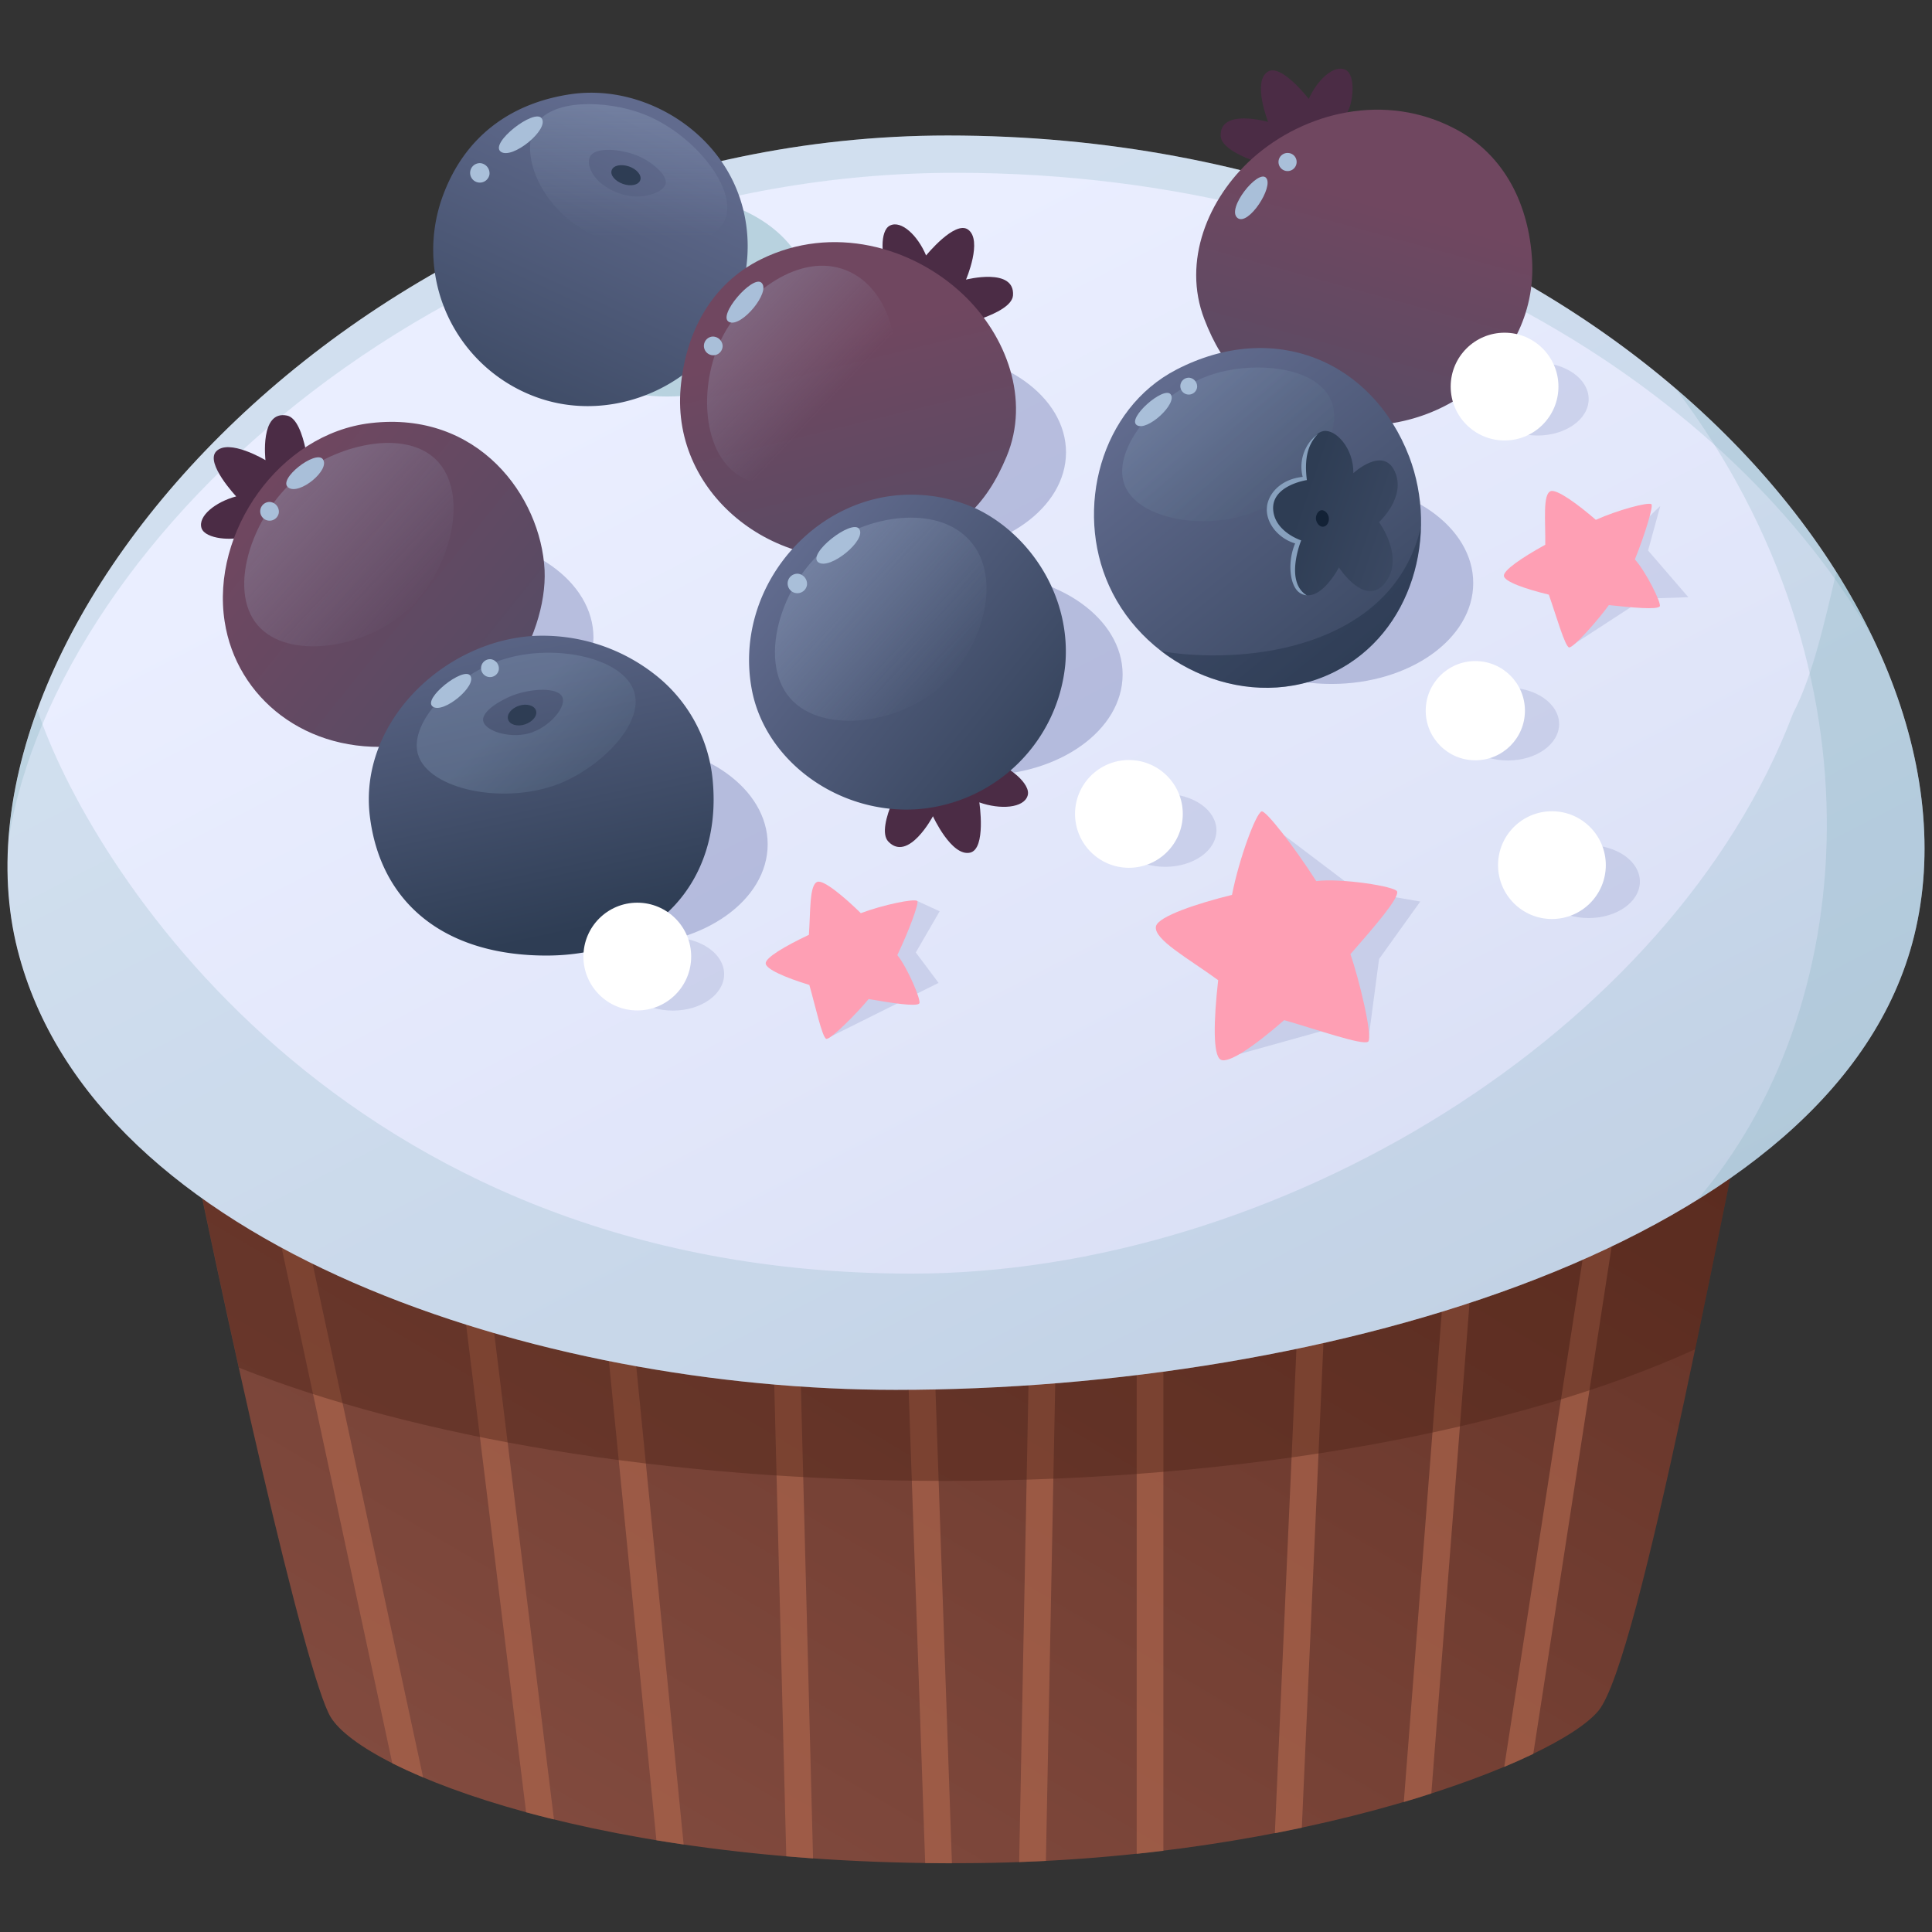 <svg id="Layer_1" data-name="Layer 1" xmlns="http://www.w3.org/2000/svg" xmlns:xlink="http://www.w3.org/1999/xlink" viewBox="0 0 516 516"><rect x="0" y="0" width="516" height="516" fill="#333333" stroke="none"/><defs><style>.cls-1{fill:url(#linear-gradient);}.cls-2{opacity:0.7;}.cls-3{fill:#ab644c;}.cls-4{fill:#4b2214;}.cls-4,.cls-7,.cls-8{opacity:0.4;}.cls-5{fill:url(#linear-gradient-2);}.cls-6,.cls-7{fill:#6f7ab0;}.cls-6,.cls-9{opacity:0.2;}.cls-8,.cls-9{fill:#6fa9b0;}.cls-10{fill:url(#linear-gradient-3);}.cls-11,.cls-16,.cls-19,.cls-21,.cls-23,.cls-25,.cls-26{opacity:0.3;}.cls-11{fill:url(#linear-gradient-4);}.cls-12{fill:#a9bfd9;}.cls-13{fill:#2e3d54;}.cls-14{fill:#4b2c45;}.cls-15{fill:url(#linear-gradient-5);}.cls-16{fill:url(#linear-gradient-6);}.cls-17{fill:url(#linear-gradient-7);}.cls-18{fill:url(#linear-gradient-8);}.cls-19{fill:url(#linear-gradient-9);}.cls-20{fill:url(#linear-gradient-10);}.cls-21{fill:url(#linear-gradient-11);}.cls-22{fill:url(#linear-gradient-12);}.cls-23{fill:url(#linear-gradient-13);}.cls-24{fill:url(#linear-gradient-14);}.cls-25,.cls-28{fill:#132236;}.cls-26{fill:url(#linear-gradient-15);}.cls-27{fill:url(#linear-gradient-16);}.cls-29{fill:#87a0bd;}.cls-30{fill:#fff;}.cls-31{fill:#fe9fb4;}</style><linearGradient id="linear-gradient" x1="329.88" y1="201.83" x2="151.21" y2="503.73" gradientUnits="userSpaceOnUse"><stop offset="0" stop-color="#633125"/><stop offset="0.09" stop-color="#663428"/><stop offset="1" stop-color="#824b3f"/></linearGradient><linearGradient id="linear-gradient-2" x1="188.19" y1="90.14" x2="338.24" y2="380.94" gradientUnits="userSpaceOnUse"><stop offset="0" stop-color="#eaeeff"/><stop offset="0.62" stop-color="#e0e5f9"/><stop offset="1" stop-color="#d7ddf3"/></linearGradient><linearGradient id="linear-gradient-3" x1="-246.72" y1="-264.41" x2="-245.57" y2="-144.79" gradientTransform="translate(283.94 377.71) rotate(25.1)" gradientUnits="userSpaceOnUse"><stop offset="0" stop-color="#616b8e"/><stop offset="0.65" stop-color="#404d68"/><stop offset="1" stop-color="#2e3d54"/></linearGradient><linearGradient id="linear-gradient-4" x1="167.89" y1="18.18" x2="167.89" y2="63.11" gradientUnits="userSpaceOnUse"><stop offset="0" stop-color="#a9bfd9"/><stop offset="1" stop-color="#a9bfd9" stop-opacity="0"/></linearGradient><linearGradient id="linear-gradient-5" x1="222.04" y1="90.18" x2="240.88" y2="167.4" gradientUnits="userSpaceOnUse"><stop offset="0" stop-color="#704760"/><stop offset="1" stop-color="#514c65"/></linearGradient><linearGradient id="linear-gradient-6" x1="193.13" y1="81.41" x2="221.09" y2="107.83" xlink:href="#linear-gradient-4"/><linearGradient id="linear-gradient-7" x1="574.02" y1="256.19" x2="592.86" y2="333.41" gradientTransform="matrix(-1, -0.03, -0.03, 1, 950.58, -184.53)" xlink:href="#linear-gradient-5"/><linearGradient id="linear-gradient-8" x1="70.62" y1="130.68" x2="149.61" y2="194.34" xlink:href="#linear-gradient-5"/><linearGradient id="linear-gradient-9" x1="73.91" y1="127.3" x2="111.55" y2="162.81" xlink:href="#linear-gradient-4"/><linearGradient id="linear-gradient-10" x1="210.82" y1="148.87" x2="289.7" y2="212.44" gradientTransform="matrix(1, 0, 0, 1, 0, 0)" xlink:href="#linear-gradient-3"/><linearGradient id="linear-gradient-11" x1="214.72" y1="146.28" x2="254.02" y2="183.36" xlink:href="#linear-gradient-4"/><linearGradient id="linear-gradient-12" x1="132.25" y1="156.03" x2="152.34" y2="249.08" gradientTransform="matrix(1, 0, 0, 1, 0, 0)" xlink:href="#linear-gradient-3"/><linearGradient id="linear-gradient-13" x1="137.68" y1="190.31" x2="177.56" y2="229.74" gradientUnits="userSpaceOnUse"><stop offset="0" stop-color="#87a0bd"/><stop offset="1" stop-color="#2e3d54"/></linearGradient><linearGradient id="linear-gradient-14" x1="309.17" y1="110.35" x2="394.15" y2="198.45" gradientTransform="translate(10.38 -31.63) rotate(4.91)" gradientUnits="userSpaceOnUse"><stop offset="0" stop-color="#616b8e"/><stop offset="1" stop-color="#2e3d54"/></linearGradient><linearGradient id="linear-gradient-15" x1="314.15" y1="108.18" x2="361.91" y2="152.78" gradientTransform="translate(10.38 -31.63) rotate(4.91)" xlink:href="#linear-gradient-13"/><linearGradient id="linear-gradient-16" x1="412.01" y1="153.17" x2="349.66" y2="137.7" gradientTransform="translate(10.38 -31.63) rotate(4.91)" gradientUnits="userSpaceOnUse"><stop offset="0.16" stop-color="#506082"/><stop offset="0.35" stop-color="#404d68"/><stop offset="1" stop-color="#2e3d54"/></linearGradient></defs><title>Artboard 7</title><path class="cls-1" d="M88.31,458.59c8.84,14.64,72.75,40.13,172.57,39,87.38-.95,155.05-27.16,166.08-40.74s33.58-136.73,49-210.45c15-71.42-161.23-27.92-222.84-23.68-53.84,3.7-221.11-13-207.2,57.6C60.12,352.32,81.62,447.51,88.31,458.59Z"/><g class="cls-2"><path class="cls-3" d="M310.72,494.31V340.53l-35.61,7.79-2.91,149q3.6-.14,7.14-.31l2.79-143,21.46-4.7V495.12Q307.19,494.75,310.72,494.31Z"/><path class="cls-3" d="M254.24,497.65l-5.46-157.12L206,339l4,156.79q3.53.3,7.15.56l-3.87-150,28.57,1L247.1,497.6Q250.64,497.65,254.24,497.65Z"/><path class="cls-3" d="M382.28,479,395.76,305.9l-47-2-8.27,185.71q3.66-.71,7.2-1.46l7.89-176.82L388,312.72,374.93,481.29C377.45,480.55,379.91,479.8,382.28,479Z"/><path class="cls-3" d="M409.51,468.43l28.06-181.66-7.05-1.09L401.75,471.91C404.54,470.74,407.12,469.58,409.51,468.43Z"/><path class="cls-3" d="M113,474.69,73.33,290.31l-7,1.57,38.45,179.06C107.28,472.19,110,473.44,113,474.69Z"/><path class="cls-3" d="M164,305.2H118.51l22,178.83c2.4.65,4.9,1.29,7.44,1.91L126.62,312.33h30.94L175.31,491.5c2.39.39,4.81.77,7.28,1.13Z"/></g><path class="cls-4" d="M452.76,360.35C460,325.63,467.51,287.46,474,256.18c-32.51-20.44-85.85-36-149.47-42.74-28.25,3.93-54.23,8.14-71.35,9.32-53.84,3.7-221.11-13-207.2,57.6,5.3,26.92,11.63,57.1,17.82,84.91,46.74,18.58,114,30.25,188.73,30.25C333.64,395.52,405.93,381.77,452.76,360.35Z"/><path class="cls-5" d="M4.68,253.62C-17.4,166.41,99.6,36.19,253.14,36.19c171,0,280,125.51,258.07,213.85-20.44,82.39-157.32,121.16-272,121.16C145.32,371.2,25.07,334.07,4.68,253.62Z"/><ellipse class="cls-6" cx="179.72" cy="260.18" rx="13.68" ry="9.73"/><ellipse class="cls-7" cx="167.14" cy="225.5" rx="37.89" ry="26.96"/><ellipse class="cls-7" cx="261.94" cy="180.14" rx="37.89" ry="26.96"/><ellipse class="cls-7" cx="355.58" cy="155.71" rx="37.89" ry="26.96"/><ellipse class="cls-7" cx="246.82" cy="120.81" rx="37.89" ry="26.96"/><ellipse class="cls-8" cx="178.19" cy="78.94" rx="37.89" ry="26.96"/><ellipse class="cls-7" cx="120.61" cy="170.25" rx="37.89" ry="26.96"/><ellipse class="cls-6" cx="311.21" cy="221.78" rx="13.68" ry="9.73"/><ellipse class="cls-6" cx="402.73" cy="193.38" rx="13.68" ry="9.73"/><ellipse class="cls-6" cx="424.3" cy="235.46" rx="13.68" ry="9.73"/><ellipse class="cls-6" cx="410.62" cy="106.59" rx="13.68" ry="9.73"/><path class="cls-9" d="M255.21,46.15c118.7,0,207.89,59,245.12,124.5C467.21,101.25,376.25,36.19,253.14,36.19,116,36.19,8,140.11,2.25,224.45,15.5,142.11,121.71,46.15,255.21,46.15Z"/><path class="cls-9" d="M490.44,152.76c-3,13-6.41,28-11.51,37.66C446.59,275.9,341,340.16,243.5,340.16,90.11,340.16,23.11,229.53,10,189.59c-8.12,22.21-10.3,44.22-5.29,64C25.06,334.07,145.32,371.2,239.18,371.2c114.71,0,251.59-38.77,272-121.16C518.71,219.79,510.86,185.19,490.44,152.76Z"/><path class="cls-9" d="M447.54,103.81c57,75.48,48.75,166.77,5.69,216.7,29.56-18.33,50.85-41.75,58-70.47C522.7,203.69,498.15,147.12,447.54,103.81Z"/><path class="cls-10" d="M195.88,48.62c-7.67-16.18-26.24-26-43.46-23.46C136.47,27.51,124,36.42,118.16,52.62a41.84,41.84,0,0,0,25.31,53.53c21.17,7.57,45.92-4.07,53.53-25.31C201.07,69.47,200.38,58.13,195.88,48.62Z"/><path class="cls-11" d="M193.56,58.83c3.74-8.1-8.2-23.28-22-28.47-9.63-3.63-24.65-4.09-28.64,3.31s1,20.82,13.48,28.11C169.36,69.37,189.81,66.94,193.56,58.83Zm-27.37-6.91c-7.41-2.31-9.87-7.63-8.59-10.12,1.17-2.29,6.81-2.27,11.84-.53,4.25,1.47,9.11,5.56,8.31,7.94C176.89,51.75,171,53.41,166.19,51.92Z"/><path class="cls-12" d="M133.74,40.51c-3.07-2.28,8.93-11.59,10.91-8.93C146.83,34.51,136.76,42.75,133.74,40.51Z"/><path class="cls-12" d="M130.73,46.58a2.6,2.6,0,1,1-2.35-3A2.73,2.73,0,0,1,130.73,46.58Z"/><path class="cls-13" d="M168,44.46c2.11.73,3.46,2.37,3,3.66s-2.52,1.75-4.63,1-3.47-2.36-3-3.66S165.83,43.74,168,44.46Z"/><path class="cls-14" d="M258,74.68s4.53-10.52.54-13.37c-3.53-2.5-11.2,6.92-11.2,6.92-2.21-5.3-6.59-9.48-9.63-8-2.86,1.36-2.24,8.91-.7,11.44-5,2.07-7.48,6-6.57,8.83,1.07,3.35,5.42,5.29,10.37,5-.47,4.5,2,10.1,5.63,10.38,6,.47,7.65-8.52,7.65-8.52s16-3.25,16.46-8.43C271.13,71.32,258,74.68,258,74.68Z"/><path class="cls-15" d="M257.23,78.65c-13.53-12.81-34.93-18.78-53.94-9.42-13.5,6.64-20.24,19.84-21.51,34.4-2.53,29,26.5,51.06,55.52,44.19,18.41-4.36,26.24-13.23,31.53-25.86C275.2,106.73,268.84,89.65,257.23,78.65Z"/><path class="cls-16" d="M226,72.19c-12.45-5-26.67,6.24-32.55,16.85-6.89,12.44-6.38,31.36,3.83,37.92,11.76,7.55,34.21-2.72,40.21-19.53C241.88,95.17,238.35,77.14,226,72.19Z"/><path class="cls-12" d="M194.74,86c-3.33-1.57,6.25-12.63,8.62-10.5C206,77.89,198,87.58,194.74,86Z"/><path class="cls-12" d="M193,92.34a2.5,2.5,0,1,1-2.79-2.44A2.63,2.63,0,0,1,193,92.34Z"/><path class="cls-14" d="M338.69,32.56s-4.23-10.66-.15-13.38c3.6-2.4,11,7.24,11,7.24,2.35-5.23,6.86-9.29,9.85-7.76,2.82,1.44,2,9,.37,11.46,4.91,2.22,7.3,6.21,6.31,9-1.17,3.32-5.57,5.14-10.51,4.65.34,4.51-2.31,10-5.93,10.22-6,.28-7.4-8.75-7.4-8.75s-16-3.71-16.2-8.9C325.67,28.82,338.69,32.56,338.69,32.56Z"/><path class="cls-17" d="M334.5,42.29c13.9-12.41,35.46-17.75,54.19-7.85,13.3,7,19.66,20.43,20.5,35,1.68,29.06-28,50.27-56.78,42.56-18.27-4.89-25.84-14-30.76-26.77C315.72,69.83,322.57,53,334.5,42.29Z"/><path class="cls-14" d="M70.9,122.9s-9.83-5.9-13.18-2.32c-2.95,3.16,5.36,12,5.36,12-5.54,1.48-10.28,5.27-9.26,8.47,1,3,8.53,3.41,11.25,2.22,1.39,5.21,4.94,8.21,7.87,7.69,3.46-.61,6-4.66,6.3-9.62,4.39,1.08,10.28-.64,11-4.19,1.25-5.85-7.43-8.71-7.43-8.71S81.78,112.11,76.69,111C69.32,109.44,70.9,122.9,70.9,122.9Z"/><path class="cls-18" d="M99,113c-24.42,2.84-42.71,29.16-39,53,3.13,20.35,21.76,35.49,46,33.26,25.61-2.34,40.25-29.27,39.45-47C144.45,132.54,127.71,109.62,99,113Z"/><path class="cls-19" d="M80.85,126.29c-13.06,9.9-20.5,30.9-12,40.73,8,9.3,28.41,6.36,39.89-4,11.68-10.52,16.87-31.16,7.75-40.22C108.19,114.61,90.87,118.68,80.85,126.29Z"/><path class="cls-12" d="M77,130.21c-3-2.19,7.31-10.13,9.22-7.57C88.32,125.47,79.91,132.37,77,130.21Z"/><path class="cls-12" d="M74.46,137a2.5,2.5,0,1,1-2.26-2.93A2.62,2.62,0,0,1,74.46,137Z"/><path class="cls-14" d="M249.17,218s4.94,10.83,9.91,9.73c4.38-1,2.48-13.43,2.48-13.43,5.61,2,11.89,1.53,12.9-1.8,1-3.15-5.3-7.94-8.32-8.51,1.88-5.28.6-9.93-2.21-11.21-3.32-1.51-7.85.48-11,4.53-3.13-3.5-9.17-5.5-11.91-2.91-4.51,4.27,1.23,11.83,1.23,11.83s-8.69,14.61-5,18.53C242.61,230.39,249.17,218,249.17,218Z"/><path class="cls-20" d="M238.59,132.39c-23.68,2.75-42.35,26.28-37.86,51.44,3.48,19.47,23.43,33.89,44.6,32.27a42.93,42.93,0,0,0,39.18-38.55c1.59-18-9.07-34.5-23.52-41.57A42,42,0,0,0,238.59,132.39Z"/><path class="cls-21" d="M223.47,144.17C209.09,153.61,201.93,176,211,186.44c8.56,9.88,29.83,7.09,41.4-4.11,9.8-9.48,15.58-27.87,6.64-37.93C250.65,135,233.53,137.57,223.47,144.17Z"/><path class="cls-12" d="M218.54,150.17c-3.06-2.28,8.93-11.59,10.91-8.93C231.64,144.17,221.57,152.41,218.54,150.17Z"/><path class="cls-12" d="M215.53,156.24a2.6,2.6,0,1,1-2.35-3A2.73,2.73,0,0,1,215.53,156.24Z"/><path class="cls-22" d="M190.36,208.56a40.52,40.52,0,0,0-15.48-28.43,48.6,48.6,0,0,0-32.64-10.27c-24.12,1.58-46.5,23.4-43.46,48.15,2.87,23.42,20.19,37.12,46.91,37.2C175,255.31,192.87,235.55,190.36,208.56Z"/><path class="cls-23" d="M169.44,185c-2.64-9.33-21.13-13.17-34.7-9-13,4-25.63,16.72-23.12,25.43,2.74,9.5,23.4,13.81,38.29,7.66C160.53,204.67,171.85,193.46,169.44,185Zm-27.08,10.53c-5.63,2.05-12.82-.17-13.31-3-.45-2.61,4.82-5.67,8.22-6.92,4.72-1.73,11.72-2.12,12.92.55C151.31,188.63,147.22,193.71,142.36,195.48Z"/><path class="cls-13" d="M138.62,188.49c2-.67,4.08-.1,4.53,1.27s-.86,3-2.91,3.7-4.08.1-4.53-1.28S136.57,189.16,138.62,188.49Z"/><path class="cls-12" d="M115.58,188.72c-2.84-2.07,8.13-10.72,10-8.3C127.58,183.11,118.37,190.77,115.58,188.72Z"/><path class="cls-12" d="M133.2,179a2.39,2.39,0,1,1-2-2.92A2.52,2.52,0,0,1,133.2,179Z"/><path class="cls-24" d="M314.21,98.71c-20.3,10.49-27.25,37.33-18,57.73,9.91,22,37.58,34.2,60.06,23.08,21.1-10.44,28-36.78,20.1-57.56C366.54,96.38,340.26,85.24,314.21,98.71Z"/><path class="cls-25" d="M316.21,174.7c-2.08-.18-4.11-.46-6.11-.82,12.89,9.92,30.72,13.26,46.12,5.64,15-7.42,22.8-22.86,23.24-38.63C372.79,169.26,341.34,176.86,316.21,174.7Z"/><path class="cls-26" d="M300.36,129.56C304,139,323,142.07,336.29,136.22c12.36-5.44,23.34-20.09,19.11-29.49-4-8.87-20.23-10.29-31.21-6.86C309.71,104.39,296.6,119.78,300.36,129.56Z"/><path class="cls-27" d="M368.31,139.45s7.35-6.67,4.21-13.54-11.06.46-11.06.46c.07-6.77-4.78-11.81-8-11.24-3.07.54-6.59,6.46-5,12.73-5.22.61-9,4.18-9.24,7.72-.34,4.17,2.78,7.89,7.31,9.23-2.15,4.94-2.1,12.16,1,13.74,5.13,2.6,10.07-7,10.07-7s7,10.88,12.35,4.11S368.31,139.45,368.31,139.45Z"/><path class="cls-28" d="M352.88,136.28c-.91.14-1.52,1.36-1.41,2.39s1,2.16,2,2,1.48-1.25,1.45-2.16C354.92,137.36,353.89,136.13,352.88,136.28Z"/><path class="cls-29" d="M345.91,145.14c-2.15,4.93-1.53,11.83,1.58,13.41A4,4,0,0,0,349,159c-6-3.71-1.48-14.67-1.48-14.67s-7.1-2.29-7.48-8.24c-.41-6.49,9-7.87,9-7.87-.93-7.18,1.07-10.34,3-12.4a11,11,0,0,0-4.12,11.55c-5.93.6-9.26,4.59-9.55,8.12C338,139.63,341.38,143.8,345.91,145.14Z"/><path class="cls-12" d="M303.63,113.55c-2.76-1.81,7.12-10.46,9-8.27C314.64,107.7,306.36,115.34,303.63,113.55Z"/><path class="cls-12" d="M319.71,103.53a2.25,2.25,0,1,1-2-2.64A2.36,2.36,0,0,1,319.71,103.53Z"/><path class="cls-12" d="M346.3,43.41a2.42,2.42,0,1,1-2.21-2.55A2.39,2.39,0,0,1,346.3,43.41Z"/><path class="cls-12" d="M330.53,58.23c-3.13-2.4,5.45-13.09,7.61-10.74S333.41,60.44,330.53,58.23Z"/><circle class="cls-30" cx="394.03" cy="189.81" r="13.25"/><circle class="cls-30" cx="401.84" cy="103.25" r="14.39"/><circle class="cls-30" cx="301.51" cy="217.38" r="14.39"/><circle class="cls-30" cx="414.49" cy="231.06" r="14.39"/><circle class="cls-30" cx="170.21" cy="255.48" r="14.39"/><polygon class="cls-6" points="327.46 282.5 357.6 274.1 365.4 278.2 368.32 256.13 379.33 240.78 362.52 237.88 338.76 219.91 327.46 282.5"/><path class="cls-31" d="M308.74,247.4c.57-2.67,11.28-6.18,20.3-8.39,1.89-9.64,6.34-21.68,7.9-22.3,1.06-.43,8.67,9.36,14.6,18.61,6.6-.83,21.23,1.41,21.61,2.8.49,1.81-6,9.32-12.48,16.72,2.25,6.37,6.1,22.24,4.73,23.36s-13.86-3.3-22.43-5.74C335.06,279.38,328.05,284.2,326,283s-1.89-10.18-.65-21.22C317.43,256,308,250.86,308.74,247.4Z"/><path class="cls-6" d="M419.05,172.9l20-13,11.87-.4-10.75-12.47,3.26-11.89S422.54,154,419.05,172.9Z"/><path class="cls-31" d="M414.12,131.19c1.64-.69,7.53,3.68,12.1,7.65,5.83-2.62,13.91-4.78,14.83-4.19.62.4-1.72,8.13-4.41,14.76,2.93,3.2,7.23,11.83,6.64,12.55-.78.94-7.21.32-13.59-.35-2.54,3.59-9.53,11.6-10.64,11.29s-3.46-8.61-5.39-14.08c-6.65-1.61-11.84-3.52-12-5s4.71-4.83,11.05-8.33C412.8,139.06,412,132.09,414.12,131.19Z"/><path class="cls-6" d="M220.67,277.45l30-14.94-6.08-8.12,6.37-11-6-2.76S224.86,260.81,220.67,277.45Z"/><path class="cls-31" d="M218.31,235.52c1.67-.6,7.29,4.13,11.6,8.37,6-2.26,14.18-3.92,15.06-3.27.6.44-2.22,8-5.31,14.47,2.73,3.37,6.5,12.24,5.86,12.92-.84.9-7.21-.11-13.54-1.18-2.75,3.43-10.23,11-11.31,10.62s-2.92-8.8-4.51-14.39c-6.54-2-11.61-4.24-11.66-5.76s5-4.53,11.54-7.63C216.5,243.3,216.14,236.29,218.31,235.52Z"/></svg>